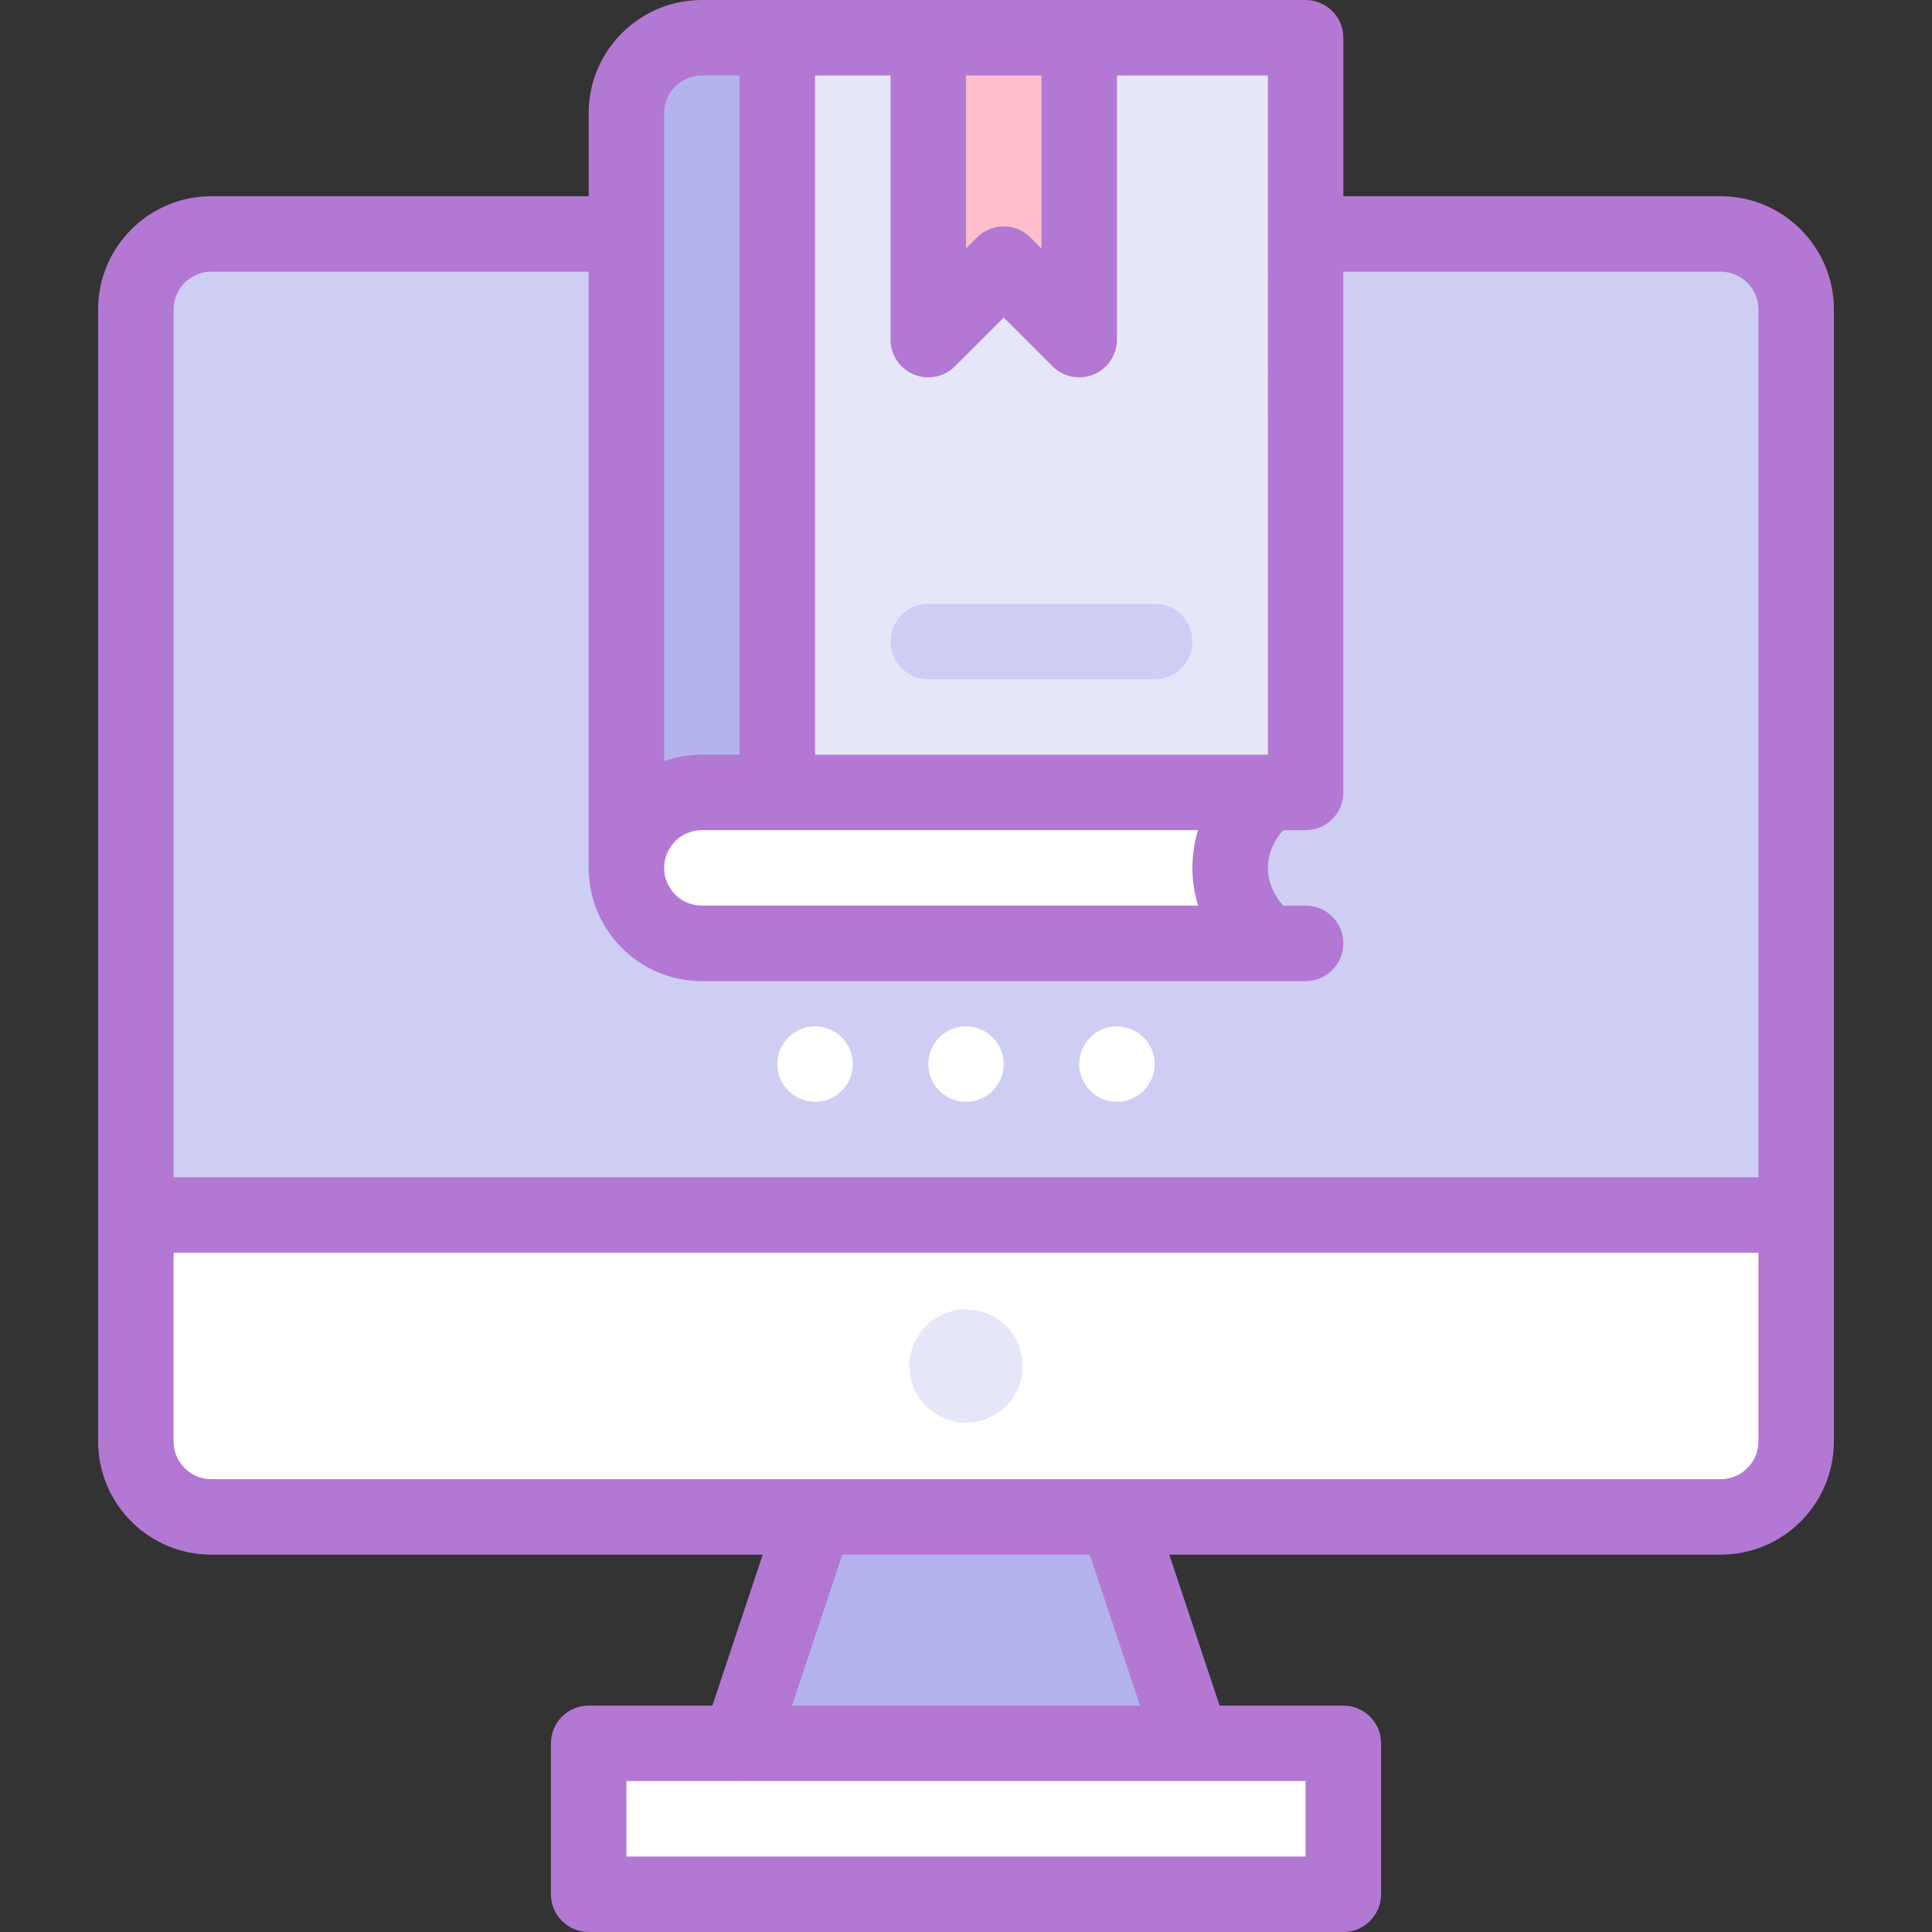 <svg id="Layer_1" enable-background="new 0 0 512 512" height="512" viewBox="0 0 512 512" width="512" xmlns="http://www.w3.org/2000/svg"><rect x="0" y="0" width="512" height="512" fill="#333333" stroke="none"/><g><path d="m216 402-20 60h120l-20-60z" fill="#b5b3ee"/><path d="m456 402h-400c-11.046 0-20-8.954-20-20v-300c0-11.046 8.954-20 20-20h400c11.046 0 20 8.954 20 20v300c0 11.046-8.954 20-20 20z" fill="#cecdf3"/><path d="m476 322v60c0 11.05-8.95 20-20 20h-400c-11.05 0-20-8.95-20-20v-60z" fill="#fff"/><path d="m156 462h200v40h-200z" fill="#fff"/><circle cx="256" cy="362" fill="#e6e6f9" r="15"/><g fill="#fff"><circle cx="216" cy="282" r="10"/><circle cx="256" cy="282" r="10"/><circle cx="296" cy="282" r="10"/></g><path d="m186 210c-11.046 0-20 8.954-20 20 0 11.046 8.954 20 20 20h150c-13.333-11.046-13.333-28.954 0-40h-130z" fill="#fff"/><path d="m186 210h20v-200h-20c-11.046 0-20 8.954-20 20v200c0-11.046 8.954-20 20-20z" fill="#b5b3ee"/><path d="m206 210h130 10v-200h-140z" fill="#e6e6f9"/><path d="m286 10v80l-20-20-20 20v-80" fill="#ffbecb"/><g><path d="m306 180h-60c-5.523 0-10-4.478-10-10s4.477-10 10-10h60c5.523 0 10 4.478 10 10s-4.477 10-10 10z" fill="#cecdf3"/></g><path d="m456 52h-100v-42c0-5.522-4.477-10-10-10h-160c-16.542 0-30 13.458-30 30v22h-100c-16.542 0-30 13.458-30 30v300c0 16.542 13.458 30 30 30h146.126l-13.333 40h-32.793c-5.523 0-10 4.478-10 10v40c0 5.522 4.477 10 10 10h200c5.523 0 10-4.478 10-10v-40c0-5.522-4.477-10-10-10h-32.792l-13.333-40h146.125c16.542 0 30-13.458 30-30v-300c0-16.542-13.458-30-30-30zm-138.496 168c-.987 3.214-1.504 6.566-1.504 10s.517 6.786 1.504 10h-131.504c-5.514 0-10-4.486-10-10s4.486-10 10-10zm18.496-20h-120v-180h20v70c0 4.045 2.437 7.691 6.173 9.239 3.737 1.546 8.038.691 10.898-2.168l12.929-12.928 12.929 12.929c1.914 1.913 4.471 2.929 7.074 2.929 1.288 0 2.587-.249 3.824-.761 3.736-1.549 6.173-5.195 6.173-9.24v-70h40zm-80-180h20v45.857l-2.929-2.929c-3.905-3.904-10.237-3.904-14.143 0l-2.928 2.929zm-80 10c0-5.514 4.486-10 10-10h10v180h-10c-3.504 0-6.871.604-10 1.714zm-120 42h100v158c0 16.542 13.458 30 30 30h160c5.523 0 10-4.478 10-10s-4.477-10-10-10h-5.966c-2.609-2.978-4.034-6.436-4.034-10s1.426-7.022 4.034-10h5.966c5.523 0 10-4.478 10-10v-138h100c5.514 0 10 4.486 10 10v230h-420v-230c0-5.514 4.486-10 10-10zm290 420h-180v-20h29.928c.024 0 .049.003.074.003s.049-.003.074-.003h119.848c.025 0 .05.003.074.003s.049-.003.073-.003h29.929zm-43.874-40h-92.252l13.333-40h65.585zm153.874-60h-160.189c-.005 0-.01 0-.015 0h-79.583c-.017 0-.034 0-.05 0h-160.163c-5.514 0-10-4.486-10-10v-50h420v50c0 5.514-4.486 10-10 10z" fill="#b278d3"/></g></svg>